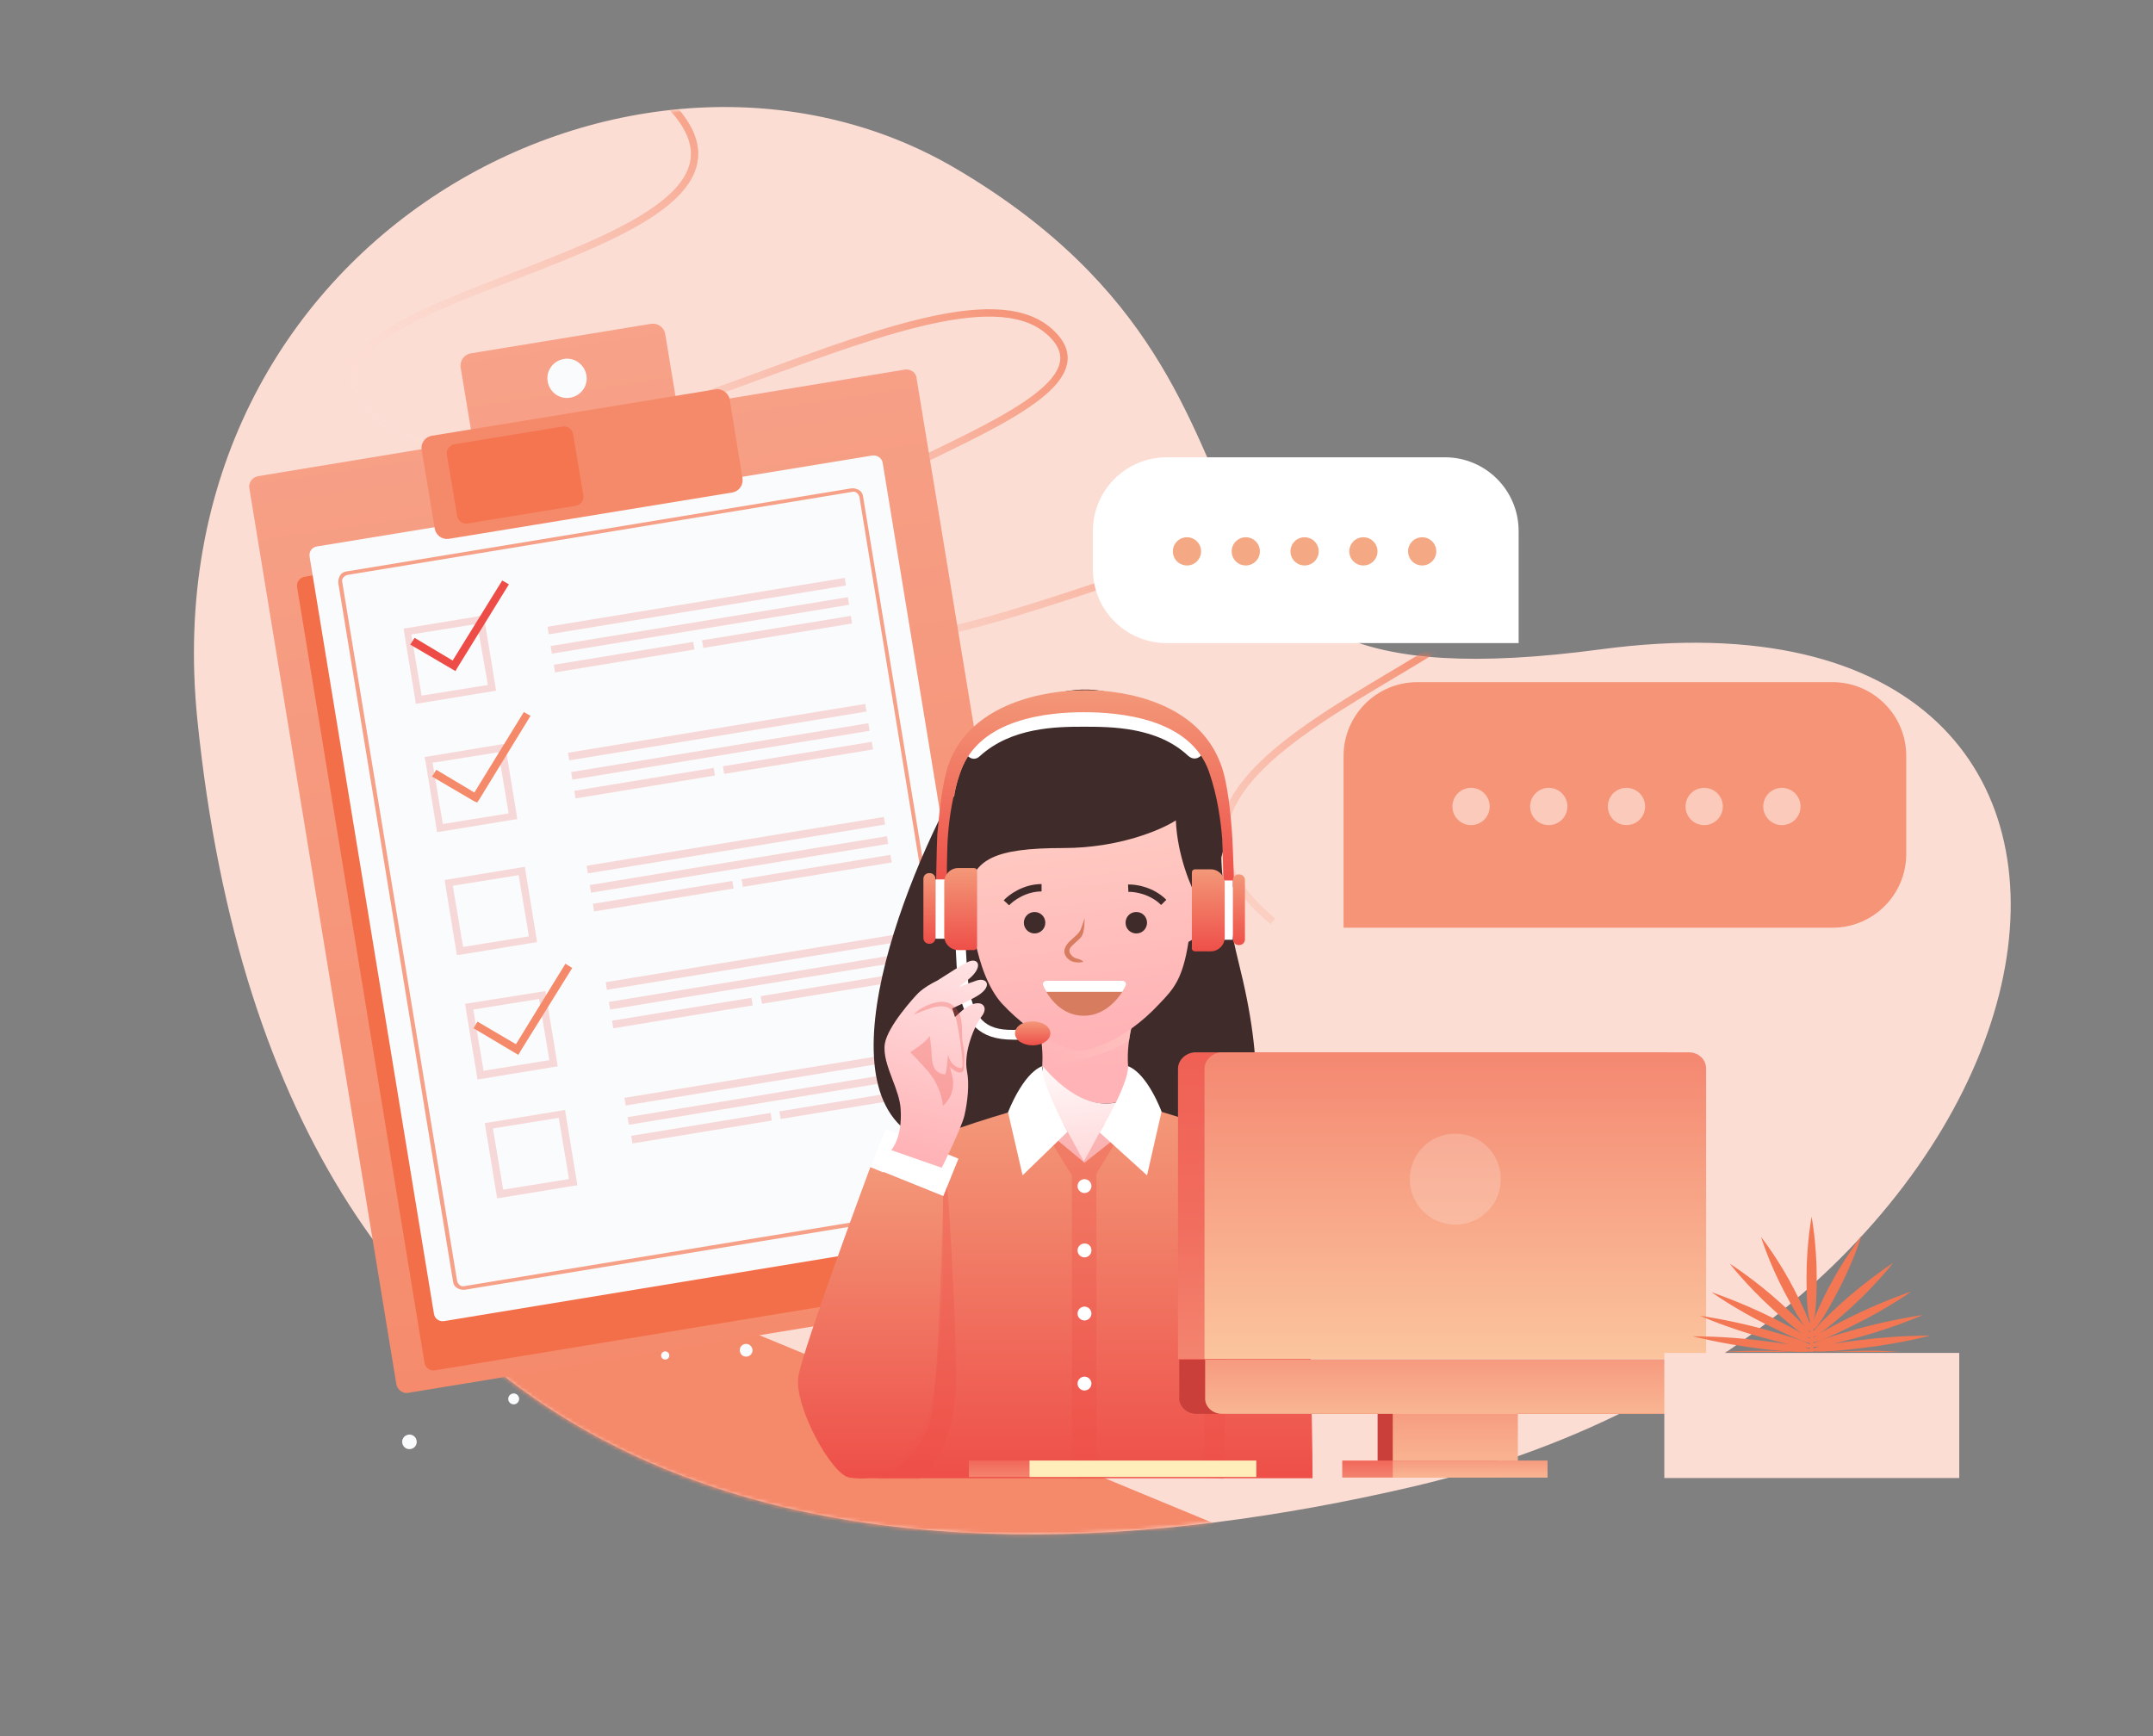 <svg width="584" height="471" viewBox="0 0 584 471" fill="none" xmlns="http://www.w3.org/2000/svg">
<rect x="0" y="0" width="584" height="471" fill="#808080" stroke="none"/>
<path d="M259.428 45.819C173.111 -5.103 40.22 64.162 53.533 195.21C76.233 418.655 240.805 436.501 383.267 403.28C569.686 359.809 606.869 153.094 434.229 176.147C295.682 194.648 367.323 109.471 259.428 45.819Z" fill="#FCDDD4"/>
<mask id="mask0_11_2" style="mask-type:alpha" maskUnits="userSpaceOnUse" x="52" y="29" width="494" height="388">
<path d="M258.59 45.965C172.05 -4.576 39.466 65.274 53.356 196.263C77.042 419.604 241.692 436.724 384.006 402.876C570.231 358.583 606.502 151.706 433.965 175.52C295.501 194.632 366.766 109.14 258.59 45.965Z" fill="#FCDDD4"/>
</mask>
<g mask="url(#mask0_11_2)">
<path opacity="0.7" d="M50.112 2.278C80.12 -3.175 148.418 -5.6 181.542 28.321C222.948 70.723 61.638 78.96 102.505 113.251C143.372 147.542 254.714 64.829 284.228 89.595C313.743 114.361 183.276 135.076 212.194 167C241.113 198.924 368.405 114.278 405.731 143.684C443.058 173.09 286.231 200.406 345.261 249.938" stroke="url(#paint0_linear_11_2)" stroke-width="2"/>
<path d="M127.997 384.031C139.079 358.737 168.745 346.796 194.259 357.359L444.154 460.813L401.619 557.902L105.526 435.322L127.997 384.031Z" fill="#F58A6B"/>
</g>
<path fill-rule="evenodd" clip-rule="evenodd" d="M95.814 205.677C97.451 207.024 98.731 208.467 99.741 209.855L102.372 206.343C101.124 205.019 99.908 203.815 98.454 202.673L95.814 205.677Z" fill="#3E1A0B"/>
<path fill-rule="evenodd" clip-rule="evenodd" d="M104.348 211.809C102.868 209.144 99.565 208.244 96.931 209.842L93.441 212.053C90.807 213.652 89.969 217.193 91.33 219.889C92.81 222.554 96.113 223.455 98.747 221.857L102.237 219.646C104.871 218.047 105.859 214.593 104.348 211.809Z" fill="#F69E9F"/>
<path fill-rule="evenodd" clip-rule="evenodd" d="M245.546 100.246L183.718 110.435L180.424 90.525C180.097 88.827 178.492 87.599 176.643 87.839L127.633 95.869C125.934 96.196 124.706 97.801 124.946 99.65L128.24 119.56L69.959 129.181C68.499 129.444 67.358 130.898 67.621 132.358L107.512 375.513C107.776 376.973 109.23 378.114 110.691 377.85L286.309 349.034C287.769 348.771 288.911 347.317 288.647 345.857L248.637 102.734C248.579 101.091 247.038 100.101 245.546 100.246Z" fill="url(#paint1_linear_11_2)"/>
<path fill-rule="evenodd" clip-rule="evenodd" d="M236.966 131.049L82.635 156.457C81.293 156.688 80.358 157.96 80.59 159.301L115.149 369.698C115.38 371.039 116.651 371.974 117.993 371.742L272.324 346.334C273.666 346.102 274.601 344.831 274.369 343.49L239.81 133.093C239.579 131.752 238.307 130.817 236.966 131.049Z" fill="#F36F49"/>
<path fill-rule="evenodd" clip-rule="evenodd" d="M236.491 123.592L85.914 148.249C84.573 148.481 83.756 149.72 83.988 151.061L117.715 356.451C117.947 357.792 119.186 358.608 120.528 358.376L271.193 333.568C272.534 333.336 273.35 332.097 273.118 330.756L239.391 125.366C239.072 124.176 237.833 123.36 236.491 123.592Z" fill="#FAFBFC"/>
<path opacity="0.8" d="M230.961 132.472L93.98 155.018C93.234 155.09 92.583 155.519 92.234 156.123C91.886 156.727 91.688 157.417 91.76 158.163L122.89 347.667C122.962 348.413 123.391 349.063 123.995 349.412C124.599 349.76 125.29 349.958 126.036 349.885L263.049 327.459C263.795 327.387 264.446 326.957 264.795 326.354C265.143 325.75 265.341 325.059 265.268 324.313L234.107 134.691C234.035 133.945 233.606 133.295 233.002 132.946C232.398 132.598 231.707 132.4 230.961 132.472ZM264.165 324.481C264.293 324.958 264.15 325.378 263.857 325.712C263.564 326.046 263.239 326.26 262.762 326.388L125.9 348.901C125.424 349.029 125.003 348.886 124.669 348.593C124.335 348.3 124.121 347.975 123.993 347.499L92.832 157.876C92.704 157.4 92.847 156.979 93.14 156.646C93.433 156.312 93.759 156.097 94.235 155.97L231.216 133.425C231.692 133.297 232.113 133.439 232.447 133.733C232.781 134.026 232.996 134.351 233.123 134.827L264.165 324.481Z" fill="#F58A6B"/>
<path fill-rule="evenodd" clip-rule="evenodd" d="M152.918 97.385C149.998 97.913 148.04 100.606 148.567 103.526C149.095 106.446 151.788 108.403 154.709 107.876C157.629 107.348 159.587 104.655 159.06 101.735C158.564 98.934 155.839 96.858 152.918 97.385Z" fill="#FAFBFC"/>
<path fill-rule="evenodd" clip-rule="evenodd" d="M194.041 105.628L117.038 118.225C115.339 118.552 114.111 120.157 114.351 122.006L117.94 143.495C118.267 145.193 119.872 146.421 121.722 146.181L198.725 133.584C200.423 133.256 201.652 131.652 201.411 129.803L197.91 108.163C197.463 106.497 195.739 105.3 194.041 105.628Z" fill="#F58A6B"/>
<path opacity="0.8" fill-rule="evenodd" clip-rule="evenodd" d="M152.598 115.712L123.264 120.511C121.922 120.743 120.987 122.014 121.219 123.355L124.008 139.955C124.24 141.297 125.511 142.231 126.853 142L156.187 137.201C157.529 136.969 158.464 135.698 158.232 134.357L155.443 117.756C155.211 116.415 153.94 115.48 152.598 115.712Z" fill="#F36F49"/>
<path opacity="0.2" d="M148.508 170.021L148.848 172.087L229.471 158.834L229.131 156.768L148.508 170.021Z" fill="#EE4D47"/>
<path opacity="0.2" d="M149.357 175.251L149.697 177.318L230.32 164.065L229.98 161.998L149.357 175.251Z" fill="#EE4D47"/>
<path opacity="0.2" d="M190.418 173.705L190.758 175.771L231.13 169.135L230.79 167.068L190.418 173.705Z" fill="#EE4D47"/>
<path opacity="0.2" d="M150.204 180.343L150.544 182.41L188.363 176.193L188.023 174.126L150.204 180.343Z" fill="#EE4D47"/>
<path opacity="0.2" d="M154.069 204.206L154.409 206.273L235.032 193.02L234.692 190.953L154.069 204.206Z" fill="#EE4D47"/>
<path opacity="0.2" d="M154.918 209.438L155.258 211.504L235.881 198.251L235.541 196.184L154.918 209.438Z" fill="#EE4D47"/>
<path opacity="0.2" d="M196.102 207.87L196.442 209.937L236.814 203.301L236.475 201.234L196.102 207.87Z" fill="#EE4D47"/>
<path opacity="0.2" d="M155.767 214.528L156.107 216.595L193.925 210.378L193.586 208.312L155.767 214.528Z" fill="#EE4D47"/>
<path opacity="0.2" d="M159.126 234.865L159.465 236.932L240.088 223.679L239.749 221.612L159.126 234.865Z" fill="#EE4D47"/>
<path opacity="0.2" d="M159.975 240.097L160.315 242.164L240.938 228.911L240.598 226.844L159.975 240.097Z" fill="#EE4D47"/>
<path opacity="0.2" d="M201.158 238.53L201.498 240.597L241.87 233.96L241.53 231.893L201.158 238.53Z" fill="#EE4D47"/>
<path opacity="0.2" d="M160.822 245.189L161.162 247.255L198.98 241.039L198.641 238.972L160.822 245.189Z" fill="#EE4D47"/>
<path opacity="0.2" d="M164.295 266.446L164.634 268.512L245.258 255.259L244.918 253.193L164.295 266.446Z" fill="#EE4D47"/>
<path opacity="0.2" d="M165.166 271.799L165.505 273.866L246.129 260.613L245.789 258.546L165.166 271.799Z" fill="#EE4D47"/>
<path opacity="0.2" d="M206.347 270.232L206.687 272.299L247.059 265.662L246.72 263.596L206.347 270.232Z" fill="#EE4D47"/>
<path opacity="0.2" d="M166.012 276.891L166.352 278.958L204.17 272.741L203.831 270.674L166.012 276.891Z" fill="#EE4D47"/>
<path opacity="0.2" d="M169.386 297.823L169.726 299.89L250.349 286.637L250.009 284.57L169.386 297.823Z" fill="#EE4D47"/>
<path opacity="0.2" d="M170.236 303.055L170.575 305.122L251.198 291.868L250.859 289.801L170.236 303.055Z" fill="#EE4D47"/>
<path opacity="0.2" d="M211.419 301.487L211.759 303.554L252.131 296.918L251.791 294.851L211.419 301.487Z" fill="#EE4D47"/>
<path opacity="0.2" d="M171.205 308.126L171.545 310.193L209.364 303.976L209.024 301.91L171.205 308.126Z" fill="#EE4D47"/>
<path opacity="0.2" d="M110.468 170.371L109.484 170.507L109.62 171.491L112.65 189.94L112.786 190.924L113.77 190.788L133.564 187.525L134.549 187.389L134.412 186.405L131.383 167.956L131.247 166.972L130.262 167.108L110.468 170.371ZM132.34 185.813L114.363 188.716L111.573 172.115L129.431 169.244L132.34 185.813Z" fill="#EE4D47"/>
<path opacity="0.2" d="M116.105 205.215L115.121 205.351L115.376 206.303L118.406 224.753L118.542 225.737L119.526 225.601L139.32 222.338L140.305 222.201L140.169 221.217L137.139 202.768L137.003 201.784L136.018 201.92L116.105 205.215ZM137.977 220.657L120.119 223.528L117.329 206.928L135.187 204.056L137.977 220.657Z" fill="#EE4D47"/>
<path opacity="0.2" d="M121.597 238.567L120.612 238.703L120.748 239.687L123.778 258.137L123.914 259.121L124.899 258.984L144.693 255.721L145.677 255.585L145.541 254.601L142.511 236.152L142.375 235.168L141.391 235.304L121.597 238.567ZM143.468 254.009L125.611 256.88L122.821 240.28L140.679 237.408L143.468 254.009Z" fill="#EE4D47"/>
<path opacity="0.2" d="M127.153 272.157L126.168 272.293L126.304 273.277L129.366 291.846L129.502 292.83L130.486 292.694L150.281 289.431L151.265 289.295L151.129 288.311L148.099 269.861L147.963 268.877L146.979 269.013L127.153 272.157ZM149.024 287.599L131.166 290.471L128.377 273.87L146.235 270.998L149.024 287.599Z" fill="#EE4D47"/>
<path opacity="0.2" d="M132.508 304.525L131.524 304.661L131.66 305.645L134.69 324.095L134.826 325.079L135.81 324.943L155.605 321.68L156.589 321.544L156.453 320.56L153.423 302.11L153.287 301.126L152.303 301.262L132.508 304.525ZM154.349 319.848L136.491 322.72L133.701 306.119L151.559 303.247L154.349 319.848Z" fill="#EE4D47"/>
<path d="M122.783 179.189L112.456 173.027L111.291 174.87L122.642 181.523L123.548 182.045L124.071 181.14L138.04 158.518L136.229 157.473L122.783 179.189Z" fill="#EE4D47"/>
<path d="M128.675 214.985L118.348 208.823L117.183 210.666L128.535 217.319L129.408 217.723L129.963 216.936L143.9 194.195L142.089 193.15L128.675 214.985Z" fill="#F58A6B"/>
<path d="M139.954 283.269L129.508 277.139L128.462 278.95L139.695 285.635L140.6 286.157L141.123 285.252L155.212 262.598L153.369 261.434L139.954 283.269Z" fill="#F58A6B"/>
<path fill-rule="evenodd" clip-rule="evenodd" d="M110.553 389.24C109.481 389.527 108.871 390.583 109.158 391.654C109.445 392.725 110.502 393.335 111.573 393.048C112.644 392.761 113.255 391.705 112.968 390.634C112.681 389.562 111.624 388.953 110.553 389.24Z" fill="#FAFBFC"/>
<path d="M139.943 380.839C140.688 380.504 141.02 379.629 140.686 378.884C140.351 378.139 139.476 377.807 138.73 378.142C137.985 378.476 137.653 379.352 137.988 380.097C138.322 380.841 139.198 381.174 139.943 380.839Z" fill="#FAFBFC"/>
<path d="M180.728 368.778C181.319 368.619 181.67 368.011 181.512 367.42C181.353 366.828 180.745 366.477 180.154 366.636C179.562 366.794 179.211 367.402 179.369 367.994C179.528 368.585 180.136 368.937 180.728 368.778Z" fill="#FAFBFC"/>
<path fill-rule="evenodd" clip-rule="evenodd" d="M201.942 364.624C200.99 364.879 200.467 365.785 200.722 366.737C200.977 367.689 201.883 368.212 202.835 367.957C203.788 367.701 204.31 366.796 204.055 365.844C203.832 365.011 202.895 364.369 201.942 364.624Z" fill="#FAFBFC"/>
<path fill-rule="evenodd" clip-rule="evenodd" d="M234.195 357.385C233.838 357.481 233.664 357.783 233.759 358.14C233.855 358.497 234.157 358.671 234.514 358.576C234.871 358.48 235.045 358.178 234.95 357.821C234.973 357.432 234.552 357.29 234.195 357.385Z" fill="#FAFBFC"/>
<path fill-rule="evenodd" clip-rule="evenodd" d="M300.821 335.579C300.226 335.738 299.996 336.31 300.124 336.786C300.283 337.381 300.855 337.611 301.331 337.483C301.926 337.324 302.156 336.752 302.028 336.276C302.02 335.768 301.416 335.419 300.821 335.579Z" fill="#FAFBFC"/>
<path d="M411.926 144.052C411.926 133.007 402.972 124.052 391.926 124.052H316.447C305.401 124.052 296.447 133.007 296.447 144.052V154.455C296.447 165.501 305.401 174.455 316.447 174.455H411.926V144.052Z" fill="white"/>
<circle r="3.828" transform="matrix(-1 0 0 1 385.768 149.573)" fill="#F4A984"/>
<circle r="3.828" transform="matrix(-1 0 0 1 369.817 149.573)" fill="#F4A984"/>
<circle r="3.828" transform="matrix(-1 0 0 1 353.867 149.573)" fill="#F4A984"/>
<circle r="3.828" transform="matrix(-1 0 0 1 337.917 149.573)" fill="#F4A984"/>
<circle r="3.828" transform="matrix(-1 0 0 1 321.967 149.573)" fill="#F4A984"/>
<path d="M262.447 311.553C218.847 311.553 240.947 248.552 257.447 217.052C266.281 210.386 287.947 196.953 303.947 196.553C319.947 196.153 329.947 216.053 332.947 226.053C331.114 226.219 329.247 233.853 336.447 263.053C343.647 292.253 340.114 307.553 337.447 311.553H262.447Z" fill="#402B2B"/>
<path d="M308.047 296.593C303.934 289.404 307.019 278.278 307.019 278.278L294.338 280.846L281.658 278.278C281.658 278.278 283.2 283.584 282.686 289.404C287.142 294.539 297.423 304.125 308.047 296.593Z" fill="url(#paint2_linear_11_2)"/>
<path d="M306.246 282.286C303.471 283.958 299.963 285.505 296.038 286.692C291.114 288.181 286.423 288.832 282.74 288.692C283.078 283.159 281.659 278.278 281.659 278.278L294.339 280.846L307.02 278.278C307.02 278.278 306.572 279.891 306.246 282.286Z" fill="url(#paint3_linear_11_2)" style="mix-blend-mode:multiply"/>
<path d="M263.324 306.692C270.692 313.197 285.257 327.404 294.51 327.404C303.763 327.404 320.213 313.881 327.582 307.377C323.983 306.008 313.016 301.728 310.446 299.503C309.589 298.647 308.733 297.62 308.219 296.593C297.595 304.125 287.313 294.539 282.858 289.233C282.515 292.999 281.487 296.764 278.574 299.332C275.661 301.728 266.751 305.323 263.324 306.692Z" fill="url(#paint4_linear_11_2)"/>
<path d="M329.223 239.423C328.024 237.198 326.139 236.855 324.939 237.198C324.939 237.198 321.512 226.243 319.113 218.198C311.06 214.432 303.52 211.18 294.438 210.495V210.324C293.067 210.324 290.669 210.324 289.298 210.324C283.643 210.495 277.988 210.666 272.505 211.693C271.134 212.036 269.763 212.378 268.392 212.378C266.679 221.45 263.766 237.369 262.566 237.198H262.395C262.224 237.198 262.224 237.198 262.052 237.026C260.853 236.684 259.482 237.026 258.283 239.08C256.226 242.846 258.283 250.378 261.024 252.603C262.395 253.63 263.595 254.486 264.451 254.999C265.822 261.846 268.221 268.35 271.82 272.287C281.244 282.386 289.983 284.612 292.382 284.954C292.553 284.954 292.896 284.954 293.067 284.954C293.067 284.954 293.239 284.954 293.41 284.954C295.124 284.783 304.548 283.071 314.658 272.116C318.257 268.35 320.827 265.612 322.369 255.513C323.397 254.999 324.425 254.143 326.139 252.774C329.223 250.72 331.279 243.189 329.223 239.423Z" fill="url(#paint5_linear_11_2)"/>
<path d="M294.184 249.053C294.184 249.053 294.315 252.909 293.272 254.178C292.229 255.447 290.251 256.676 290.087 257.624C289.896 258.392 290.725 259.74 292.17 260.071C293.615 260.401 293.85 260.919 293.85 260.919C293.85 260.919 291.182 261.7 289.514 259.928C287.846 258.155 289.108 256.298 290.33 255.186C291.552 254.075 292.102 253.62 292.623 252.986C293.296 252.328 294.184 249.053 294.184 249.053Z" fill="#D87C60"/>
<path d="M304.513 266.053H283.812C283.136 266.053 282.66 266.708 282.931 267.327C284.39 270.662 287.972 275.553 293.947 275.553C299.899 275.553 303.731 270.701 305.377 267.368C305.685 266.744 305.209 266.053 304.513 266.053Z" fill="#D87C60"/>
<path fill-rule="evenodd" clip-rule="evenodd" d="M304.423 269.053H283.814C283.463 268.455 283.169 267.87 282.931 267.327C282.66 266.708 283.136 266.053 283.812 266.053H304.513C305.209 266.053 305.685 266.744 305.377 267.368C305.114 267.899 304.796 268.47 304.423 269.053Z" fill="white"/>
<path d="M314.045 198C339.577 201.252 333.579 232.405 328.61 237.882L324.947 244.053C323.114 240.886 319.347 232.153 318.947 222.553C315.114 225.053 303.647 230.053 288.447 230.053C269.447 230.053 264.239 233.198 262.447 242.053C257.992 232.125 254.928 212.036 265.894 200.739C280.973 184.991 303.763 181.225 314.045 198Z" fill="#402B2B"/>
<path d="M262.466 241.991L263.323 249.351C263.323 249.351 260.753 247.981 260.239 244.558C260.067 242.504 260.924 241.135 262.466 241.991Z" fill="#ED8A40"/>
<path d="M324.667 241.991L323.81 249.351C323.81 249.351 326.38 247.981 326.894 244.558C327.066 242.504 326.38 241.135 324.667 241.991Z" fill="#ED8A40"/>
<path d="M311.133 250.313C311.133 251.854 309.933 253.223 308.22 253.223C306.677 253.223 305.307 252.025 305.307 250.313C305.307 248.773 306.506 247.404 308.22 247.404C309.933 247.404 311.133 248.773 311.133 250.313Z" fill="#402B2B"/>
<path d="M280.631 253.223C282.24 253.223 283.544 251.921 283.544 250.313C283.544 248.706 282.24 247.404 280.631 247.404C279.022 247.404 277.718 248.706 277.718 250.313C277.718 251.921 279.022 253.223 280.631 253.223Z" fill="#402B2B"/>
<path d="M272.988 244.914C274.237 243.551 277.893 240.826 282.526 240.826" stroke="#402B2B" stroke-width="2"/>
<path d="M306.028 240.943C307.874 240.863 312.386 241.521 315.662 244.797" stroke="#402B2B" stroke-width="2"/>
<path d="M355.512 345.548C356.197 327.062 350.543 316.107 341.975 311.485C333.407 306.864 313.187 301.044 312.502 300.873L294.167 315.422L276.689 300.873C276.004 301.044 255.27 306.864 246.873 311.485C238.306 316.107 232.651 327.062 233.336 345.548C233.85 360.44 232.822 383.89 232.994 401.007H356.026C356.026 383.89 354.998 360.44 355.512 345.548Z" fill="url(#paint6_linear_11_2)"/>
<path d="M304.277 307.206L299.479 304.981L293.995 315.08L288.512 304.981L283.543 307.206L290.74 318.846V401.007H297.422V318.332L304.277 307.206Z" fill="#EE4D47" fill-opacity="0.29" style="mix-blend-mode:multiply"/>
<path d="M282.686 289.233C282.515 294.197 289.541 307.035 289.541 307.035L277.375 318.845L273.433 301.729C273.433 301.729 277.375 291.287 282.686 289.233Z" fill="white"/>
<path d="M305.99 289.233C306.161 294.197 298.279 307.206 298.279 307.206L311.131 318.845L315.072 301.557C315.072 301.557 311.302 291.287 305.99 289.233Z" fill="white"/>
<path d="M296.054 321.755C296.054 322.782 295.197 323.638 294.169 323.638C293.141 323.638 292.284 322.782 292.284 321.755C292.284 320.728 293.141 319.873 294.169 319.873C295.197 319.873 296.054 320.728 296.054 321.755Z" fill="white"/>
<path d="M296.054 339.215C296.054 340.242 295.197 341.097 294.169 341.097C293.14 341.097 292.284 340.242 292.284 339.215C292.284 338.188 293.14 337.332 294.169 337.332C295.197 337.332 296.054 338.016 296.054 339.215Z" fill="white"/>
<path d="M296.054 356.332C296.054 357.359 295.197 358.214 294.169 358.214C293.14 358.214 292.284 357.359 292.284 356.332C292.284 355.305 293.14 354.449 294.169 354.449C295.197 354.449 296.054 355.305 296.054 356.332Z" fill="white"/>
<path d="M296.054 375.332C296.054 376.359 295.197 377.214 294.169 377.214C293.14 377.214 292.284 376.359 292.284 375.332C292.284 374.305 293.14 373.449 294.169 373.449C295.197 373.449 296.054 374.305 296.054 375.332Z" fill="white"/>
<path d="M236.078 316.62C236.078 316.62 217.915 365.403 216.544 373.448C215.344 381.493 225.626 400.151 230.424 400.836C237.449 401.863 243.104 399.809 250.129 387.827C256.983 375.845 255.784 324.665 255.784 324.665L236.078 316.62Z" fill="url(#paint7_linear_11_2)"/>
<path d="M255.956 319.873C255.956 319.873 254.756 378.755 252.186 386.115C248.073 397.926 237.621 401.178 237.621 401.178H249.273C249.273 401.178 258.354 395.187 259.211 377.214C259.725 366.431 257.84 332.026 256.812 320.557C256.47 317.476 255.956 319.873 255.956 319.873Z" fill="#EE4D47" fill-opacity="0.29" style="mix-blend-mode:multiply"/>
<path d="M259.982 314.316L240.281 306.365L236.173 316.522L255.874 324.473L259.982 314.316Z" fill="white"/>
<path d="M334.436 328.26C334.436 328.26 327.41 361.638 326.896 375.331C326.382 389.025 326.896 400.836 326.896 400.836L331.865 401.178C331.865 401.178 333.065 341.269 334.436 328.26Z" fill="#EE4D47" fill-opacity="0.29" style="mix-blend-mode:multiply"/>
<path d="M274.803 282.044C265.379 282.044 262.295 277.423 260.41 270.405C259.553 266.639 259.21 256.54 259.21 256.198H261.952C261.952 256.369 262.295 266.468 263.151 269.891C264.865 276.567 267.435 279.99 276.688 279.305L276.86 282.044C276.174 282.044 275.489 282.044 274.803 282.044Z" fill="white"/>
<path d="M294.167 188.928C286.628 188.243 269.321 188.757 261.438 203.82C261.438 203.82 263.495 207.414 265.894 205.018C274.461 197.315 286.456 197.144 293.824 197.144C301.364 197.144 313.873 197.144 322.269 205.018C324.839 207.243 326.724 203.82 326.724 203.82C319.013 188.757 301.707 188.243 294.167 188.928Z" fill="white"/>
<path d="M334.778 240.621C334.778 240.621 334.435 230.18 334.264 227.27C333.921 221.621 333.064 212.378 331.179 207.414C325.011 190.468 304.962 187.216 294.51 187.216C283.886 187.216 263.495 190.468 257.326 207.243C255.612 212.036 254.755 220.594 254.241 226.414C254.07 229.837 253.899 240.45 253.899 240.45H256.812C256.812 240.45 256.812 229.837 257.154 226.414C257.497 221.963 258.354 215.459 260.581 209.297C265.722 194.748 284.742 193.207 293.996 193.207C303.42 193.207 322.783 194.748 327.924 209.297C330.323 216.144 331.179 223.162 331.522 227.612C331.693 230.522 331.865 240.621 331.865 240.621H334.778Z" fill="url(#paint8_linear_11_2)"/>
<path d="M257.498 238.567H253.728V254.657H257.498V238.567Z" fill="white"/>
<path d="M264.181 257.738H259.897C257.84 257.738 256.127 256.026 256.127 253.972V239.252C256.127 237.198 257.84 235.486 259.897 235.486H264.181C264.695 235.486 265.037 235.828 265.037 236.342V256.711C265.037 257.224 264.695 257.738 264.181 257.738Z" fill="url(#paint9_linear_11_2)"/>
<path d="M252.185 256.026H252.014C251.157 256.026 250.472 255.342 250.472 254.486V238.396C250.472 237.54 251.157 236.855 252.014 236.855H252.185C253.042 236.855 253.727 237.54 253.727 238.396V254.486C253.727 255.342 253.042 256.026 252.185 256.026Z" fill="url(#paint10_linear_11_2)"/>
<path d="M330.624 254.935H334.394V238.845H330.624V254.935Z" fill="white"/>
<path d="M324.154 258.08H328.438C330.494 258.08 332.208 256.368 332.208 254.314V239.594C332.208 237.54 330.494 235.828 328.438 235.828H324.154C323.64 235.828 323.298 236.17 323.298 236.684V257.053C323.126 257.567 323.64 258.08 324.154 258.08Z" fill="url(#paint11_linear_11_2)"/>
<path d="M335.978 256.368H336.149C337.006 256.368 337.692 255.684 337.692 254.828V238.738C337.692 237.882 337.006 237.198 336.149 237.198H335.978C335.121 237.198 334.436 237.882 334.436 238.738V254.828C334.436 255.684 335.121 256.368 335.978 256.368Z" fill="url(#paint12_linear_11_2)"/>
<path d="M284.914 280.332C284.914 282.044 282.858 283.585 280.117 283.585C277.546 283.585 275.319 282.215 275.319 280.332C275.319 278.449 277.375 277.08 280.117 277.08C282.687 277.08 284.914 278.449 284.914 280.332Z" fill="url(#paint13_linear_11_2)"/>
<path fill-rule="evenodd" clip-rule="evenodd" d="M249.102 269.378L249.102 269.377C250.696 267.885 252.522 266.855 254.275 265.986C257.428 263.946 261.104 261.626 262.467 260.99C265.209 259.621 266.923 262.017 262.981 265.441C262.126 266.184 261.134 266.975 260.104 267.759C262.244 266.939 264.138 266.235 265.037 265.954C267.95 265.099 269.321 267.837 264.694 270.405C262.813 271.449 260.449 272.578 258.307 273.551L259.041 275.882C259.041 275.882 261.097 273.999 261.782 273.486C266.066 270.576 268.294 272.972 266.409 275.54C264.353 278.107 261.268 285.468 262.296 290.603C262.982 294.026 262.468 298.819 261.611 302.585C260.754 306.179 255.442 316.792 255.442 316.792L241.734 311.999C241.734 311.999 244.818 308.747 244.304 300.873C244.152 298.292 243.124 295.576 242.101 292.876C240.818 289.486 239.543 286.12 240.02 283.071C240.877 278.279 247.902 270.577 249.102 269.378L249.102 269.378Z" fill="url(#paint14_linear_11_2)"/>
<path opacity="0.3" d="M261.439 289.918C261.781 285.639 261.439 284.783 261.096 282.729C260.753 280.332 261.267 277.251 260.239 275.026C259.04 272.63 257.155 271.26 253.899 271.945C249.615 272.972 247.902 275.197 247.902 275.197C247.902 275.197 251.329 273.828 253.042 273.314C255.613 272.63 258.183 272.801 259.211 275.882C259.725 277.765 260.068 280.332 260.411 282.215C260.582 283.585 261.61 289.575 260.753 289.747C259.896 289.747 258.012 289.233 257.155 286.152C256.983 286.837 256.812 291.458 256.298 291.458C253.214 291.116 252.871 288.72 252.7 286.152C252.7 284.954 252.528 283.242 252.186 281.017C250.986 282.9 248.073 284.612 246.874 285.467C248.244 286.666 250.815 289.575 251.843 290.774C253.728 292.999 255.441 296.422 255.784 300.017C260.411 295.566 257.84 290.945 257.669 289.404C258.868 290.774 261.267 291.801 261.439 289.918Z" fill="#EB5046"/>
<path d="M455.756 289.918C455.756 287.35 453.7 285.468 450.958 285.468H324.327C321.757 285.468 319.529 287.522 319.529 289.918V368.656H455.584V289.918H455.756Z" fill="url(#paint15_linear_11_2)"/>
<path d="M324.498 383.547H451.129C453.699 383.547 455.927 381.493 455.927 379.097V368.827H319.872V379.097C319.7 381.493 321.928 383.547 324.498 383.547Z" fill="#CA3F3A"/>
<path d="M407.606 381.665H373.677V397.754H407.606V381.665Z" fill="#CA3F3A"/>
<path d="M411.717 381.665H377.789V397.754H411.717V381.665Z" fill="url(#paint16_linear_11_2)"/>
<path d="M406.062 396.214H364.081V400.836H406.062V396.214Z" fill="url(#paint17_linear_11_2)"/>
<path d="M419.771 396.214H377.789V400.836H419.771V396.214Z" fill="url(#paint18_linear_11_2)"/>
<path d="M462.782 289.918C462.782 287.35 460.725 285.468 457.984 285.468H331.524C328.954 285.468 326.726 287.522 326.726 289.918V368.656H462.782V289.918Z" fill="url(#paint19_linear_11_2)"/>
<path d="M331.524 383.547H458.154C460.725 383.547 462.952 381.493 462.952 379.097V368.827H326.897V379.097C326.726 381.493 328.782 383.547 331.524 383.547Z" fill="url(#paint20_linear_11_2)"/>
<path opacity="0.2" d="M407.091 319.873C407.091 326.719 401.608 332.197 394.754 332.197C387.9 332.197 382.416 326.719 382.416 319.873C382.416 313.026 387.9 307.548 394.754 307.548C401.608 307.548 407.091 313.026 407.091 319.873Z" fill="white"/>
<path d="M292.111 396.214H262.81V400.665H292.111V396.214Z" fill="url(#paint21_linear_11_2)"/>
<path d="M340.776 396.214H279.26V400.665H340.776V396.214Z" fill="url(#paint22_linear_11_2)"/>
<g clip-path="url(#clip0_11_2)">
<path d="M531.447 367.023H451.447V400.954H531.447V367.023Z" fill="#FCDDD4"/>
<path fill-rule="evenodd" clip-rule="evenodd" d="M491.891 358.178V358.255C492.526 356.486 493.797 353.67 495.935 349.47C500.177 341.428 504.912 335.25 504.912 335.25C504.912 335.25 502.84 342.115 498.598 350.156C494.848 357.353 492.794 360.257 491.891 360.697V361.107C492.979 359.678 495.371 357.227 499.585 353.392C506.589 347.116 513.494 342.605 513.494 342.605C513.494 342.605 509.055 348.391 502.051 354.765C497.943 358.452 495.222 360.662 493.523 361.795C495.253 360.726 497.943 359.259 501.854 357.315C510.535 353 518.426 350.352 518.426 350.352C518.426 350.352 512.31 354.765 503.63 359.08C497.018 362.441 493.44 363.868 491.891 364.141V364.435C493.283 363.665 496.844 362.429 503.629 360.551C513.198 357.903 521.583 356.727 521.583 356.727C521.583 356.727 514.283 359.963 504.714 362.61C501.595 363.474 499.105 364.108 497.155 364.55C499.13 364.221 501.682 363.867 504.912 363.493C515.072 362.218 523.555 362.316 523.555 362.316C523.555 362.316 515.565 364.474 505.405 365.651C497.224 366.677 493.2 366.813 491.891 366.521V366.729H490.905V366.589C490.723 366.642 490.468 366.685 490.115 366.729H487.255C485.084 366.631 481.829 366.435 477.292 365.847C467.131 364.572 459.141 362.512 459.141 362.512C459.141 362.512 467.624 362.414 477.785 363.689C480.838 364.043 483.285 364.37 485.212 364.67C483.313 364.233 480.928 363.622 477.982 362.807C468.315 360.159 461.114 356.923 461.114 356.923C461.114 356.923 469.499 358.099 479.067 360.747C486.021 362.671 489.588 363.922 490.905 364.688V364.342C489.413 364.092 485.824 362.635 479.068 359.276C470.387 354.961 464.271 350.548 464.271 350.548C464.271 350.548 472.162 353.196 480.843 357.511C484.51 359.334 487.103 360.736 488.838 361.786C487.109 360.6 484.464 358.436 480.646 354.961C473.642 348.587 469.203 342.801 469.203 342.801C469.203 342.801 476.108 347.214 483.112 353.588C486.122 356.328 488.203 358.362 489.543 359.821C488.392 358.332 486.605 355.39 483.999 350.45C479.758 342.409 477.686 335.544 477.686 335.544C477.686 335.544 482.52 341.722 486.663 349.764C489.053 354.403 490.36 357.378 490.905 359.102V358.18C490.375 356.963 490.017 353.446 490.017 346.43C490.017 337.407 491.398 330.052 491.398 330.052C491.398 330.052 492.779 337.407 492.779 346.43C492.779 353.442 492.421 356.959 491.891 358.178ZM490.905 361.05C490.759 361.039 490.567 360.929 490.325 360.707C490.553 360.977 490.745 361.219 490.905 361.436V361.05ZM490.905 362.911C490.664 362.848 490.352 362.712 489.962 362.494C490.34 362.745 490.652 362.968 490.905 363.165V362.911ZM491.891 362.893C492.162 362.686 492.496 362.453 492.897 362.192C492.483 362.438 492.151 362.599 491.891 362.684V362.893ZM490.905 365.571C490.587 365.592 490.138 365.57 489.543 365.498C490.174 365.659 490.62 365.809 490.905 365.948V365.571ZM491.891 365.791C492.261 365.621 492.849 365.432 493.692 365.228C492.89 365.348 492.298 365.395 491.891 365.38V365.791Z" fill="#F37753"/>
<path d="M486.071 366.729H467.625C470.485 366.533 473.938 366.435 477.588 366.435C481.139 366.435 483.999 366.533 486.071 366.729Z" fill="#F37753"/>
<path d="M496.626 366.729H515.072C512.211 366.533 508.759 366.337 505.109 366.435C501.459 366.533 498.697 366.631 496.626 366.729Z" fill="#F37753"/>
</g>
<path d="M364.447 205.053C364.447 194.007 373.402 185.052 384.447 185.052H497.066C508.112 185.052 517.066 194.007 517.066 205.052V231.665C517.066 242.711 508.112 251.665 497.066 251.665H364.447V205.053Z" fill="#F69477"/>
<circle opacity="0.5" cx="399.019" cy="218.78" r="5.059" fill="white"/>
<circle opacity="0.5" cx="420.099" cy="218.78" r="5.059" fill="white"/>
<circle opacity="0.5" cx="441.179" cy="218.78" r="5.059" fill="white"/>
<circle opacity="0.5" cx="462.259" cy="218.78" r="5.059" fill="white"/>
<circle opacity="0.5" cx="483.339" cy="218.78" r="5.059" fill="white"/>
<defs>
<linearGradient id="paint0_linear_11_2" x1="252.021" y1="67.723" x2="143.514" y2="197.037" gradientUnits="userSpaceOnUse">
<stop stop-color="#F37753"/>
<stop offset="1" stop-color="white" stop-opacity="0"/>
</linearGradient>
<linearGradient id="paint1_linear_11_2" x1="160.968" y1="50.035" x2="208.574" y2="376.013" gradientUnits="userSpaceOnUse">
<stop stop-color="#F7A58D"/>
<stop offset="1" stop-color="#F58A6B"/>
</linearGradient>
<linearGradient id="paint2_linear_11_2" x1="309.235" y1="288.549" x2="306.181" y2="254.763" gradientUnits="userSpaceOnUse">
<stop stop-color="#FFB3B6"/>
<stop offset="1" stop-color="#FFC8C1"/>
</linearGradient>
<linearGradient id="paint3_linear_11_2" x1="281.828" y1="284.59" x2="310.562" y2="294.938" gradientUnits="userSpaceOnUse">
<stop stop-color="#FFB3B6" stop-opacity="0.31"/>
<stop offset="1" stop-color="#FFC8C1"/>
</linearGradient>
<linearGradient id="paint4_linear_11_2" x1="334.811" y1="342.461" x2="328.682" y2="279.26" gradientUnits="userSpaceOnUse">
<stop stop-color="#FFB3B6"/>
<stop offset="1" stop-color="white"/>
</linearGradient>
<linearGradient id="paint5_linear_11_2" x1="333.32" y1="275.909" x2="327.436" y2="225.28" gradientUnits="userSpaceOnUse">
<stop stop-color="#FFB3B6"/>
<stop offset="1" stop-color="#FFC8C1"/>
</linearGradient>
<linearGradient id="paint6_linear_11_2" x1="294.5" y1="277.694" x2="294.5" y2="403.749" gradientUnits="userSpaceOnUse">
<stop stop-color="#F4A984"/>
<stop offset="1" stop-color="#EE4D47"/>
</linearGradient>
<linearGradient id="paint7_linear_11_2" x1="236.156" y1="297.073" x2="236.156" y2="403.379" gradientUnits="userSpaceOnUse">
<stop stop-color="#F4A984"/>
<stop offset="1" stop-color="#EE4D47"/>
</linearGradient>
<linearGradient id="paint8_linear_11_2" x1="294.338" y1="174.854" x2="294.338" y2="242.083" gradientUnits="userSpaceOnUse">
<stop stop-color="#F4A984"/>
<stop offset="1" stop-color="#EE4D47"/>
</linearGradient>
<linearGradient id="paint9_linear_11_2" x1="260.582" y1="230.335" x2="260.582" y2="258.347" gradientUnits="userSpaceOnUse">
<stop stop-color="#F4A984"/>
<stop offset="1" stop-color="#EE4D47"/>
</linearGradient>
<linearGradient id="paint10_linear_11_2" x1="252.1" y1="232.418" x2="252.1" y2="256.551" gradientUnits="userSpaceOnUse">
<stop stop-color="#F4A984"/>
<stop offset="1" stop-color="#EE4D47"/>
</linearGradient>
<linearGradient id="paint11_linear_11_2" x1="327.736" y1="230.677" x2="327.736" y2="258.689" gradientUnits="userSpaceOnUse">
<stop stop-color="#F4A984"/>
<stop offset="1" stop-color="#EE4D47"/>
</linearGradient>
<linearGradient id="paint12_linear_11_2" x1="336.064" y1="232.76" x2="336.064" y2="256.893" gradientUnits="userSpaceOnUse">
<stop stop-color="#F4A984"/>
<stop offset="1" stop-color="#EE4D47"/>
</linearGradient>
<linearGradient id="paint13_linear_11_2" x1="280.117" y1="275.574" x2="280.117" y2="283.763" gradientUnits="userSpaceOnUse">
<stop stop-color="#F4A984"/>
<stop offset="1" stop-color="#EE4D47"/>
</linearGradient>
<linearGradient id="paint14_linear_11_2" x1="253.447" y1="314.553" x2="275.947" y2="230.553" gradientUnits="userSpaceOnUse">
<stop stop-color="#FFB3B6"/>
<stop offset="0.239" stop-color="#FFC5C7"/>
<stop offset="1" stop-color="white"/>
</linearGradient>
<linearGradient id="paint15_linear_11_2" x1="368.552" y1="536.316" x2="368.552" y2="51.244" gradientUnits="userSpaceOnUse">
<stop stop-color="#FFEDBA"/>
<stop offset="0.423" stop-color="#F16D5E"/>
<stop offset="0.652" stop-color="#EE4D47"/>
</linearGradient>
<linearGradient id="paint16_linear_11_2" x1="389.998" y1="430.183" x2="389.998" y2="336.362" gradientUnits="userSpaceOnUse">
<stop stop-color="#FFEDBA"/>
<stop offset="1" stop-color="#EE4D47"/>
</linearGradient>
<linearGradient id="paint17_linear_11_2" x1="379.188" y1="418.325" x2="379.188" y2="391.825" gradientUnits="userSpaceOnUse">
<stop stop-color="#FFEDBA"/>
<stop offset="1" stop-color="#EE4D47"/>
</linearGradient>
<linearGradient id="paint18_linear_11_2" x1="392.896" y1="410.15" x2="392.896" y2="383.202" gradientUnits="userSpaceOnUse">
<stop stop-color="#FFEDBA"/>
<stop offset="1" stop-color="#EE4D47"/>
</linearGradient>
<linearGradient id="paint19_linear_11_2" x1="375.687" y1="423.094" x2="375.687" y2="206.46" gradientUnits="userSpaceOnUse">
<stop stop-color="#FFEDBA"/>
<stop offset="1" stop-color="#EE4D47"/>
</linearGradient>
<linearGradient id="paint20_linear_11_2" x1="375.852" y1="413.216" x2="375.852" y2="327.38" gradientUnits="userSpaceOnUse">
<stop stop-color="#FFEDBA"/>
<stop offset="1" stop-color="#EE4D47"/>
</linearGradient>
<linearGradient id="paint21_linear_11_2" x1="273.354" y1="417.506" x2="273.354" y2="391.987" gradientUnits="userSpaceOnUse">
<stop stop-color="#FFEDBA"/>
<stop offset="1" stop-color="#EE4D47"/>
</linearGradient>
<linearGradient id="paint22_linear_11_2" x1="301.397" y1="396.185" x2="301.397" y2="376.77" gradientUnits="userSpaceOnUse">
<stop stop-color="#FFEDBA"/>
<stop offset="1" stop-color="#EE4D47"/>
</linearGradient>
<clipPath id="clip0_11_2">
<rect width="80" height="71" fill="white" transform="translate(451.447 330.052)"/>
</clipPath>
</defs>
</svg>
